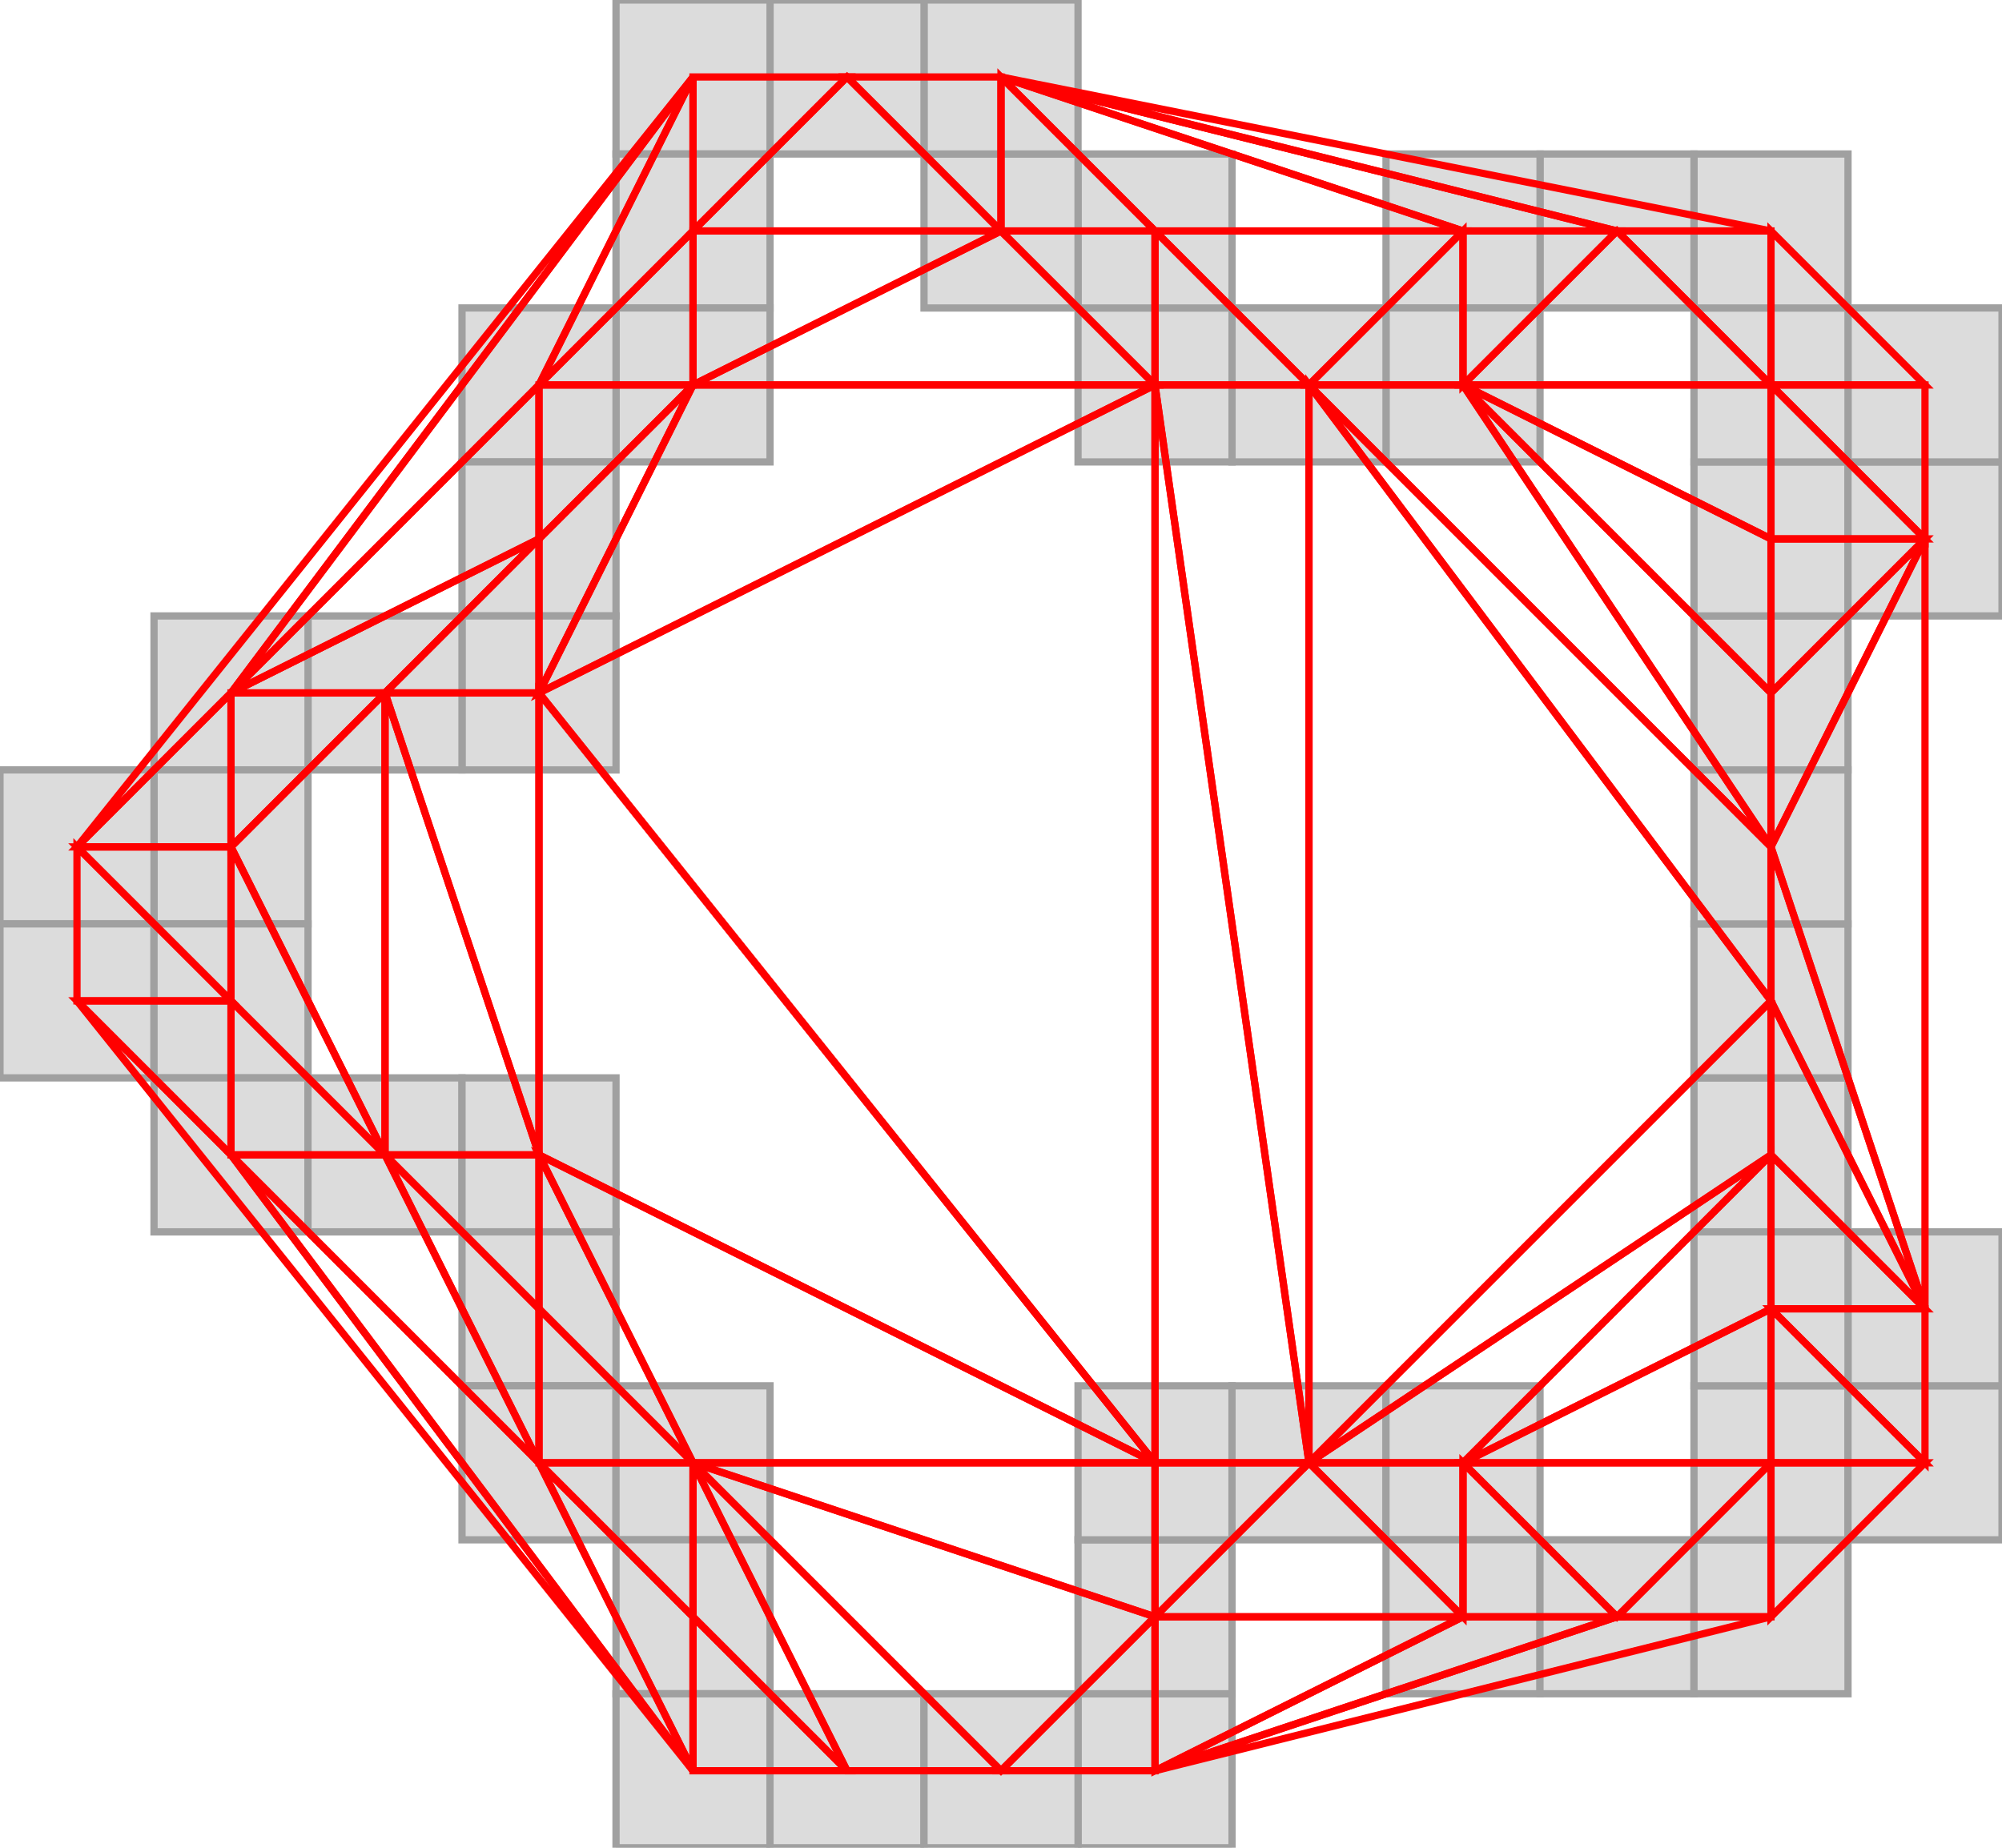<?xml version="1.0" encoding="ISO-8859-1" standalone="no"?>
<!DOCTYPE svg PUBLIC "-//W3C//DTD SVG 1.1//EN"
 "http://www.w3.org/Graphics/SVG/1.1/DTD/svg11.dtd">
<svg width="130mm" height="120mm" 
     viewBox="0 0 368.504 340.158" 
     xmlns="http://www.w3.org/2000/svg" version="1.1" xmlns:xlink="http://www.w3.org/1999/xlink" >
<desc>output.svg, created with the Board library (Copyleft) 2007 Sebastien Fourey</desc>
<rect x="198.43" y="311.81" width="28.35" height="28.35" fill="rgb(220,220,220)" stroke="rgb(160,160,160)" stroke-width="0.353mm" style="stroke-linecap:butt;stroke-linejoin:miter" />
<rect x="198.43" y="283.46" width="28.35" height="28.35" fill="rgb(220,220,220)" stroke="rgb(160,160,160)" stroke-width="0.353mm" style="stroke-linecap:butt;stroke-linejoin:miter" />
<rect x="198.43" y="255.12" width="28.35" height="28.35" fill="rgb(220,220,220)" stroke="rgb(160,160,160)" stroke-width="0.353mm" style="stroke-linecap:butt;stroke-linejoin:miter" />
<rect x="226.77" y="255.12" width="28.35" height="28.35" fill="rgb(220,220,220)" stroke="rgb(160,160,160)" stroke-width="0.353mm" style="stroke-linecap:butt;stroke-linejoin:miter" />
<rect x="255.12" y="255.12" width="28.35" height="28.35" fill="rgb(220,220,220)" stroke="rgb(160,160,160)" stroke-width="0.353mm" style="stroke-linecap:butt;stroke-linejoin:miter" />
<rect x="255.12" y="283.46" width="28.35" height="28.35" fill="rgb(220,220,220)" stroke="rgb(160,160,160)" stroke-width="0.353mm" style="stroke-linecap:butt;stroke-linejoin:miter" />
<rect x="283.46" y="283.46" width="28.35" height="28.35" fill="rgb(220,220,220)" stroke="rgb(160,160,160)" stroke-width="0.353mm" style="stroke-linecap:butt;stroke-linejoin:miter" />
<rect x="311.81" y="283.46" width="28.35" height="28.35" fill="rgb(220,220,220)" stroke="rgb(160,160,160)" stroke-width="0.353mm" style="stroke-linecap:butt;stroke-linejoin:miter" />
<rect x="311.81" y="255.12" width="28.35" height="28.35" fill="rgb(220,220,220)" stroke="rgb(160,160,160)" stroke-width="0.353mm" style="stroke-linecap:butt;stroke-linejoin:miter" />
<rect x="340.16" y="255.12" width="28.35" height="28.35" fill="rgb(220,220,220)" stroke="rgb(160,160,160)" stroke-width="0.353mm" style="stroke-linecap:butt;stroke-linejoin:miter" />
<rect x="340.16" y="226.77" width="28.35" height="28.35" fill="rgb(220,220,220)" stroke="rgb(160,160,160)" stroke-width="0.353mm" style="stroke-linecap:butt;stroke-linejoin:miter" />
<rect x="311.81" y="226.77" width="28.35" height="28.35" fill="rgb(220,220,220)" stroke="rgb(160,160,160)" stroke-width="0.353mm" style="stroke-linecap:butt;stroke-linejoin:miter" />
<rect x="311.81" y="198.43" width="28.35" height="28.35" fill="rgb(220,220,220)" stroke="rgb(160,160,160)" stroke-width="0.353mm" style="stroke-linecap:butt;stroke-linejoin:miter" />
<rect x="311.81" y="170.08" width="28.35" height="28.35" fill="rgb(220,220,220)" stroke="rgb(160,160,160)" stroke-width="0.353mm" style="stroke-linecap:butt;stroke-linejoin:miter" />
<rect x="311.81" y="141.73" width="28.35" height="28.35" fill="rgb(220,220,220)" stroke="rgb(160,160,160)" stroke-width="0.353mm" style="stroke-linecap:butt;stroke-linejoin:miter" />
<rect x="311.81" y="113.39" width="28.35" height="28.35" fill="rgb(220,220,220)" stroke="rgb(160,160,160)" stroke-width="0.353mm" style="stroke-linecap:butt;stroke-linejoin:miter" />
<rect x="311.81" y="85.04" width="28.35" height="28.35" fill="rgb(220,220,220)" stroke="rgb(160,160,160)" stroke-width="0.353mm" style="stroke-linecap:butt;stroke-linejoin:miter" />
<rect x="340.16" y="85.04" width="28.35" height="28.35" fill="rgb(220,220,220)" stroke="rgb(160,160,160)" stroke-width="0.353mm" style="stroke-linecap:butt;stroke-linejoin:miter" />
<rect x="340.16" y="56.69" width="28.35" height="28.35" fill="rgb(220,220,220)" stroke="rgb(160,160,160)" stroke-width="0.353mm" style="stroke-linecap:butt;stroke-linejoin:miter" />
<rect x="311.81" y="56.69" width="28.35" height="28.35" fill="rgb(220,220,220)" stroke="rgb(160,160,160)" stroke-width="0.353mm" style="stroke-linecap:butt;stroke-linejoin:miter" />
<rect x="311.81" y="28.35" width="28.35" height="28.35" fill="rgb(220,220,220)" stroke="rgb(160,160,160)" stroke-width="0.353mm" style="stroke-linecap:butt;stroke-linejoin:miter" />
<rect x="283.46" y="28.35" width="28.35" height="28.35" fill="rgb(220,220,220)" stroke="rgb(160,160,160)" stroke-width="0.353mm" style="stroke-linecap:butt;stroke-linejoin:miter" />
<rect x="255.12" y="28.35" width="28.35" height="28.35" fill="rgb(220,220,220)" stroke="rgb(160,160,160)" stroke-width="0.353mm" style="stroke-linecap:butt;stroke-linejoin:miter" />
<rect x="255.12" y="56.69" width="28.35" height="28.35" fill="rgb(220,220,220)" stroke="rgb(160,160,160)" stroke-width="0.353mm" style="stroke-linecap:butt;stroke-linejoin:miter" />
<rect x="226.77" y="56.69" width="28.35" height="28.35" fill="rgb(220,220,220)" stroke="rgb(160,160,160)" stroke-width="0.353mm" style="stroke-linecap:butt;stroke-linejoin:miter" />
<rect x="198.43" y="56.69" width="28.35" height="28.35" fill="rgb(220,220,220)" stroke="rgb(160,160,160)" stroke-width="0.353mm" style="stroke-linecap:butt;stroke-linejoin:miter" />
<rect x="198.43" y="28.35" width="28.35" height="28.35" fill="rgb(220,220,220)" stroke="rgb(160,160,160)" stroke-width="0.353mm" style="stroke-linecap:butt;stroke-linejoin:miter" />
<rect x="170.08" y="28.35" width="28.35" height="28.35" fill="rgb(220,220,220)" stroke="rgb(160,160,160)" stroke-width="0.353mm" style="stroke-linecap:butt;stroke-linejoin:miter" />
<rect x="170.08" y="0" width="28.35" height="28.35" fill="rgb(220,220,220)" stroke="rgb(160,160,160)" stroke-width="0.353mm" style="stroke-linecap:butt;stroke-linejoin:miter" />
<rect x="141.73" y="0" width="28.35" height="28.35" fill="rgb(220,220,220)" stroke="rgb(160,160,160)" stroke-width="0.353mm" style="stroke-linecap:butt;stroke-linejoin:miter" />
<rect x="113.39" y="0" width="28.35" height="28.35" fill="rgb(220,220,220)" stroke="rgb(160,160,160)" stroke-width="0.353mm" style="stroke-linecap:butt;stroke-linejoin:miter" />
<rect x="113.39" y="28.35" width="28.35" height="28.35" fill="rgb(220,220,220)" stroke="rgb(160,160,160)" stroke-width="0.353mm" style="stroke-linecap:butt;stroke-linejoin:miter" />
<rect x="113.39" y="56.69" width="28.35" height="28.35" fill="rgb(220,220,220)" stroke="rgb(160,160,160)" stroke-width="0.353mm" style="stroke-linecap:butt;stroke-linejoin:miter" />
<rect x="85.04" y="56.69" width="28.35" height="28.35" fill="rgb(220,220,220)" stroke="rgb(160,160,160)" stroke-width="0.353mm" style="stroke-linecap:butt;stroke-linejoin:miter" />
<rect x="85.04" y="85.04" width="28.35" height="28.35" fill="rgb(220,220,220)" stroke="rgb(160,160,160)" stroke-width="0.353mm" style="stroke-linecap:butt;stroke-linejoin:miter" />
<rect x="85.04" y="113.39" width="28.35" height="28.35" fill="rgb(220,220,220)" stroke="rgb(160,160,160)" stroke-width="0.353mm" style="stroke-linecap:butt;stroke-linejoin:miter" />
<rect x="56.69" y="113.39" width="28.35" height="28.35" fill="rgb(220,220,220)" stroke="rgb(160,160,160)" stroke-width="0.353mm" style="stroke-linecap:butt;stroke-linejoin:miter" />
<rect x="28.35" y="113.39" width="28.35" height="28.35" fill="rgb(220,220,220)" stroke="rgb(160,160,160)" stroke-width="0.353mm" style="stroke-linecap:butt;stroke-linejoin:miter" />
<rect x="28.35" y="141.73" width="28.35" height="28.35" fill="rgb(220,220,220)" stroke="rgb(160,160,160)" stroke-width="0.353mm" style="stroke-linecap:butt;stroke-linejoin:miter" />
<rect x="0" y="141.73" width="28.35" height="28.35" fill="rgb(220,220,220)" stroke="rgb(160,160,160)" stroke-width="0.353mm" style="stroke-linecap:butt;stroke-linejoin:miter" />
<rect x="0" y="170.08" width="28.35" height="28.35" fill="rgb(220,220,220)" stroke="rgb(160,160,160)" stroke-width="0.353mm" style="stroke-linecap:butt;stroke-linejoin:miter" />
<rect x="28.35" y="170.08" width="28.35" height="28.35" fill="rgb(220,220,220)" stroke="rgb(160,160,160)" stroke-width="0.353mm" style="stroke-linecap:butt;stroke-linejoin:miter" />
<rect x="28.35" y="198.43" width="28.35" height="28.35" fill="rgb(220,220,220)" stroke="rgb(160,160,160)" stroke-width="0.353mm" style="stroke-linecap:butt;stroke-linejoin:miter" />
<rect x="56.69" y="198.43" width="28.35" height="28.35" fill="rgb(220,220,220)" stroke="rgb(160,160,160)" stroke-width="0.353mm" style="stroke-linecap:butt;stroke-linejoin:miter" />
<rect x="85.04" y="198.43" width="28.35" height="28.35" fill="rgb(220,220,220)" stroke="rgb(160,160,160)" stroke-width="0.353mm" style="stroke-linecap:butt;stroke-linejoin:miter" />
<rect x="85.04" y="226.77" width="28.35" height="28.35" fill="rgb(220,220,220)" stroke="rgb(160,160,160)" stroke-width="0.353mm" style="stroke-linecap:butt;stroke-linejoin:miter" />
<rect x="85.04" y="255.12" width="28.35" height="28.35" fill="rgb(220,220,220)" stroke="rgb(160,160,160)" stroke-width="0.353mm" style="stroke-linecap:butt;stroke-linejoin:miter" />
<rect x="113.39" y="255.12" width="28.35" height="28.35" fill="rgb(220,220,220)" stroke="rgb(160,160,160)" stroke-width="0.353mm" style="stroke-linecap:butt;stroke-linejoin:miter" />
<rect x="113.39" y="283.46" width="28.35" height="28.35" fill="rgb(220,220,220)" stroke="rgb(160,160,160)" stroke-width="0.353mm" style="stroke-linecap:butt;stroke-linejoin:miter" />
<rect x="113.39" y="311.81" width="28.35" height="28.35" fill="rgb(220,220,220)" stroke="rgb(160,160,160)" stroke-width="0.353mm" style="stroke-linecap:butt;stroke-linejoin:miter" />
<rect x="141.73" y="311.81" width="28.35" height="28.35" fill="rgb(220,220,220)" stroke="rgb(160,160,160)" stroke-width="0.353mm" style="stroke-linecap:butt;stroke-linejoin:miter" />
<rect x="170.08" y="311.81" width="28.35" height="28.35" fill="rgb(220,220,220)" stroke="rgb(160,160,160)" stroke-width="0.353mm" style="stroke-linecap:butt;stroke-linejoin:miter" />
<polygon fill="rgb(255,255,255)" stroke="rgb(255,0,0)" stroke-width="0.353mm" style="stroke-linecap:butt;stroke-linejoin:miter"  fill-opacity="0"
          points="212.6,269.29 212.6,297.64 240.94,269.29" />
<polygon fill="rgb(255,255,255)" stroke="rgb(255,0,0)" stroke-width="0.353mm" style="stroke-linecap:butt;stroke-linejoin:miter"  fill-opacity="0"
          points="212.6,297.64 212.6,325.98 269.29,297.64" />
<polygon fill="rgb(255,255,255)" stroke="rgb(255,0,0)" stroke-width="0.353mm" style="stroke-linecap:butt;stroke-linejoin:miter"  fill-opacity="0"
          points="269.29,269.29 325.98,240.94 325.98,212.6" />
<polygon fill="rgb(255,255,255)" stroke="rgb(255,0,0)" stroke-width="0.353mm" style="stroke-linecap:butt;stroke-linejoin:miter"  fill-opacity="0"
          points="269.29,269.29 325.98,269.29 325.98,240.94" />
<polygon fill="rgb(255,255,255)" stroke="rgb(255,0,0)" stroke-width="0.353mm" style="stroke-linecap:butt;stroke-linejoin:miter"  fill-opacity="0"
          points="155.91,14.17 127.56,14.17 127.56,42.52" />
<polygon fill="rgb(255,255,255)" stroke="rgb(255,0,0)" stroke-width="0.353mm" style="stroke-linecap:butt;stroke-linejoin:miter"  fill-opacity="0"
          points="184.25,42.52 155.91,14.17 127.56,42.52" />
<polygon fill="rgb(255,255,255)" stroke="rgb(255,0,0)" stroke-width="0.353mm" style="stroke-linecap:butt;stroke-linejoin:miter"  fill-opacity="0"
          points="325.98,269.29 354.33,269.29 325.98,240.94" />
<polygon fill="rgb(255,255,255)" stroke="rgb(255,0,0)" stroke-width="0.353mm" style="stroke-linecap:butt;stroke-linejoin:miter"  fill-opacity="0"
          points="212.6,297.64 269.29,297.64 240.94,269.29" />
<polygon fill="rgb(255,255,255)" stroke="rgb(255,0,0)" stroke-width="0.353mm" style="stroke-linecap:butt;stroke-linejoin:miter"  fill-opacity="0"
          points="240.94,269.29 269.29,297.64 269.29,269.29" />
<polygon fill="rgb(255,255,255)" stroke="rgb(255,0,0)" stroke-width="0.353mm" style="stroke-linecap:butt;stroke-linejoin:miter"  fill-opacity="0"
          points="269.29,297.64 297.64,297.64 269.29,269.29" />
<polygon fill="rgb(255,255,255)" stroke="rgb(255,0,0)" stroke-width="0.353mm" style="stroke-linecap:butt;stroke-linejoin:miter"  fill-opacity="0"
          points="269.29,297.64 212.6,325.98 297.64,297.64" />
<polygon fill="rgb(255,255,255)" stroke="rgb(255,0,0)" stroke-width="0.353mm" style="stroke-linecap:butt;stroke-linejoin:miter"  fill-opacity="0"
          points="297.64,297.64 325.98,297.64 325.98,269.29" />
<polygon fill="rgb(255,255,255)" stroke="rgb(255,0,0)" stroke-width="0.353mm" style="stroke-linecap:butt;stroke-linejoin:miter"  fill-opacity="0"
          points="297.64,297.64 212.6,325.98 325.98,297.64" />
<polygon fill="rgb(255,255,255)" stroke="rgb(255,0,0)" stroke-width="0.353mm" style="stroke-linecap:butt;stroke-linejoin:miter"  fill-opacity="0"
          points="297.64,297.64 325.98,269.29 269.29,269.29" />
<polygon fill="rgb(255,255,255)" stroke="rgb(255,0,0)" stroke-width="0.353mm" style="stroke-linecap:butt;stroke-linejoin:miter"  fill-opacity="0"
          points="269.29,70.87 325.98,70.87 297.64,42.52" />
<polygon fill="rgb(255,255,255)" stroke="rgb(255,0,0)" stroke-width="0.353mm" style="stroke-linecap:butt;stroke-linejoin:miter"  fill-opacity="0"
          points="325.98,297.64 354.33,269.29 325.98,269.29" />
<polygon fill="rgb(255,255,255)" stroke="rgb(255,0,0)" stroke-width="0.353mm" style="stroke-linecap:butt;stroke-linejoin:miter"  fill-opacity="0"
          points="354.33,269.29 354.33,240.94 325.98,240.94" />
<polygon fill="rgb(255,255,255)" stroke="rgb(255,0,0)" stroke-width="0.353mm" style="stroke-linecap:butt;stroke-linejoin:miter"  fill-opacity="0"
          points="240.94,269.29 269.29,269.29 325.98,212.6" />
<polygon fill="rgb(255,255,255)" stroke="rgb(255,0,0)" stroke-width="0.353mm" style="stroke-linecap:butt;stroke-linejoin:miter"  fill-opacity="0"
          points="127.56,70.87 184.25,42.52 127.56,42.52" />
<polygon fill="rgb(255,255,255)" stroke="rgb(255,0,0)" stroke-width="0.353mm" style="stroke-linecap:butt;stroke-linejoin:miter"  fill-opacity="0"
          points="240.94,269.29 325.98,212.6 325.98,184.25" />
<polygon fill="rgb(255,255,255)" stroke="rgb(255,0,0)" stroke-width="0.353mm" style="stroke-linecap:butt;stroke-linejoin:miter"  fill-opacity="0"
          points="325.98,240.94 354.33,240.94 325.98,212.6" />
<polygon fill="rgb(255,255,255)" stroke="rgb(255,0,0)" stroke-width="0.353mm" style="stroke-linecap:butt;stroke-linejoin:miter"  fill-opacity="0"
          points="240.94,269.29 325.98,184.25 240.94,70.87" />
<polygon fill="rgb(255,255,255)" stroke="rgb(255,0,0)" stroke-width="0.353mm" style="stroke-linecap:butt;stroke-linejoin:miter"  fill-opacity="0"
          points="325.98,212.6 354.33,240.94 325.98,184.25" />
<polygon fill="rgb(255,255,255)" stroke="rgb(255,0,0)" stroke-width="0.353mm" style="stroke-linecap:butt;stroke-linejoin:miter"  fill-opacity="0"
          points="325.98,184.25 325.98,155.91 240.94,70.87" />
<polygon fill="rgb(255,255,255)" stroke="rgb(255,0,0)" stroke-width="0.353mm" style="stroke-linecap:butt;stroke-linejoin:miter"  fill-opacity="0"
          points="325.98,184.25 354.33,240.94 325.98,155.91" />
<polygon fill="rgb(255,255,255)" stroke="rgb(255,0,0)" stroke-width="0.353mm" style="stroke-linecap:butt;stroke-linejoin:miter"  fill-opacity="0"
          points="269.29,70.87 325.98,127.56 325.98,99.21" />
<polygon fill="rgb(255,255,255)" stroke="rgb(255,0,0)" stroke-width="0.353mm" style="stroke-linecap:butt;stroke-linejoin:miter"  fill-opacity="0"
          points="325.98,155.91 354.33,240.94 354.33,99.21" />
<polygon fill="rgb(255,255,255)" stroke="rgb(255,0,0)" stroke-width="0.353mm" style="stroke-linecap:butt;stroke-linejoin:miter"  fill-opacity="0"
          points="269.29,42.52 269.29,70.87 297.64,42.52" />
<polygon fill="rgb(255,255,255)" stroke="rgb(255,0,0)" stroke-width="0.353mm" style="stroke-linecap:butt;stroke-linejoin:miter"  fill-opacity="0"
          points="325.98,127.56 325.98,155.91 354.33,99.21" />
<polygon fill="rgb(255,255,255)" stroke="rgb(255,0,0)" stroke-width="0.353mm" style="stroke-linecap:butt;stroke-linejoin:miter"  fill-opacity="0"
          points="325.98,127.56 354.33,99.21 325.98,99.21" />
<polygon fill="rgb(255,255,255)" stroke="rgb(255,0,0)" stroke-width="0.353mm" style="stroke-linecap:butt;stroke-linejoin:miter"  fill-opacity="0"
          points="354.33,99.21 354.33,70.87 325.98,70.87" />
<polygon fill="rgb(255,255,255)" stroke="rgb(255,0,0)" stroke-width="0.353mm" style="stroke-linecap:butt;stroke-linejoin:miter"  fill-opacity="0"
          points="354.33,99.21 325.98,70.87 325.98,99.21" />
<polygon fill="rgb(255,255,255)" stroke="rgb(255,0,0)" stroke-width="0.353mm" style="stroke-linecap:butt;stroke-linejoin:miter"  fill-opacity="0"
          points="325.98,70.87 325.98,42.52 297.64,42.52" />
<polygon fill="rgb(255,255,255)" stroke="rgb(255,0,0)" stroke-width="0.353mm" style="stroke-linecap:butt;stroke-linejoin:miter"  fill-opacity="0"
          points="325.98,70.87 354.33,70.87 325.98,42.52" />
<polygon fill="rgb(255,255,255)" stroke="rgb(255,0,0)" stroke-width="0.353mm" style="stroke-linecap:butt;stroke-linejoin:miter"  fill-opacity="0"
          points="269.29,70.87 325.98,99.21 325.98,70.87" />
<polygon fill="rgb(255,255,255)" stroke="rgb(255,0,0)" stroke-width="0.353mm" style="stroke-linecap:butt;stroke-linejoin:miter"  fill-opacity="0"
          points="269.29,70.87 269.29,42.52 240.94,70.87" />
<polygon fill="rgb(255,255,255)" stroke="rgb(255,0,0)" stroke-width="0.353mm" style="stroke-linecap:butt;stroke-linejoin:miter"  fill-opacity="0"
          points="297.64,42.52 325.98,42.52 184.25,14.17" />
<polygon fill="rgb(255,255,255)" stroke="rgb(255,0,0)" stroke-width="0.353mm" style="stroke-linecap:butt;stroke-linejoin:miter"  fill-opacity="0"
          points="325.98,155.91 269.29,70.87 240.94,70.87" />
<polygon fill="rgb(255,255,255)" stroke="rgb(255,0,0)" stroke-width="0.353mm" style="stroke-linecap:butt;stroke-linejoin:miter"  fill-opacity="0"
          points="325.98,155.91 325.98,127.56 269.29,70.87" />
<polygon fill="rgb(255,255,255)" stroke="rgb(255,0,0)" stroke-width="0.353mm" style="stroke-linecap:butt;stroke-linejoin:miter"  fill-opacity="0"
          points="240.94,269.29 240.94,70.87 212.6,70.87" />
<polygon fill="rgb(255,255,255)" stroke="rgb(255,0,0)" stroke-width="0.353mm" style="stroke-linecap:butt;stroke-linejoin:miter"  fill-opacity="0"
          points="184.25,42.52 127.56,70.87 212.6,70.87" />
<polygon fill="rgb(255,255,255)" stroke="rgb(255,0,0)" stroke-width="0.353mm" style="stroke-linecap:butt;stroke-linejoin:miter"  fill-opacity="0"
          points="240.94,269.29 212.6,70.87 212.6,269.29" />
<polygon fill="rgb(255,255,255)" stroke="rgb(255,0,0)" stroke-width="0.353mm" style="stroke-linecap:butt;stroke-linejoin:miter"  fill-opacity="0"
          points="240.94,70.87 269.29,42.52 212.6,42.52" />
<polygon fill="rgb(255,255,255)" stroke="rgb(255,0,0)" stroke-width="0.353mm" style="stroke-linecap:butt;stroke-linejoin:miter"  fill-opacity="0"
          points="240.94,70.87 212.6,42.52 212.6,70.87" />
<polygon fill="rgb(255,255,255)" stroke="rgb(255,0,0)" stroke-width="0.353mm" style="stroke-linecap:butt;stroke-linejoin:miter"  fill-opacity="0"
          points="269.29,42.52 297.64,42.52 184.25,14.17" />
<polygon fill="rgb(255,255,255)" stroke="rgb(255,0,0)" stroke-width="0.353mm" style="stroke-linecap:butt;stroke-linejoin:miter"  fill-opacity="0"
          points="212.6,42.52 184.25,42.52 212.6,70.87" />
<polygon fill="rgb(255,255,255)" stroke="rgb(255,0,0)" stroke-width="0.353mm" style="stroke-linecap:butt;stroke-linejoin:miter"  fill-opacity="0"
          points="212.6,42.52 184.25,14.17 184.25,42.52" />
<polygon fill="rgb(255,255,255)" stroke="rgb(255,0,0)" stroke-width="0.353mm" style="stroke-linecap:butt;stroke-linejoin:miter"  fill-opacity="0"
          points="212.6,42.52 269.29,42.52 184.25,14.17" />
<polygon fill="rgb(255,255,255)" stroke="rgb(255,0,0)" stroke-width="0.353mm" style="stroke-linecap:butt;stroke-linejoin:miter"  fill-opacity="0"
          points="184.25,14.17 155.91,14.17 184.25,42.52" />
<polygon fill="rgb(255,255,255)" stroke="rgb(255,0,0)" stroke-width="0.353mm" style="stroke-linecap:butt;stroke-linejoin:miter"  fill-opacity="0"
          points="127.56,70.87 99.21,99.21 99.21,127.56" />
<polygon fill="rgb(255,255,255)" stroke="rgb(255,0,0)" stroke-width="0.353mm" style="stroke-linecap:butt;stroke-linejoin:miter"  fill-opacity="0"
          points="99.21,70.87 99.21,99.21 127.56,70.87" />
<polygon fill="rgb(255,255,255)" stroke="rgb(255,0,0)" stroke-width="0.353mm" style="stroke-linecap:butt;stroke-linejoin:miter"  fill-opacity="0"
          points="127.56,70.87 99.21,127.56 212.6,70.87" />
<polygon fill="rgb(255,255,255)" stroke="rgb(255,0,0)" stroke-width="0.353mm" style="stroke-linecap:butt;stroke-linejoin:miter"  fill-opacity="0"
          points="127.56,42.52 127.56,14.17 99.21,70.87" />
<polygon fill="rgb(255,255,255)" stroke="rgb(255,0,0)" stroke-width="0.353mm" style="stroke-linecap:butt;stroke-linejoin:miter"  fill-opacity="0"
          points="99.21,127.56 212.6,269.29 212.6,70.87" />
<polygon fill="rgb(255,255,255)" stroke="rgb(255,0,0)" stroke-width="0.353mm" style="stroke-linecap:butt;stroke-linejoin:miter"  fill-opacity="0"
          points="127.56,70.87 127.56,42.52 99.21,70.87" />
<polygon fill="rgb(255,255,255)" stroke="rgb(255,0,0)" stroke-width="0.353mm" style="stroke-linecap:butt;stroke-linejoin:miter"  fill-opacity="0"
          points="70.87,212.6 42.52,155.91 42.52,184.25" />
<polygon fill="rgb(255,255,255)" stroke="rgb(255,0,0)" stroke-width="0.353mm" style="stroke-linecap:butt;stroke-linejoin:miter"  fill-opacity="0"
          points="99.21,70.87 127.56,14.17 42.52,127.56" />
<polygon fill="rgb(255,255,255)" stroke="rgb(255,0,0)" stroke-width="0.353mm" style="stroke-linecap:butt;stroke-linejoin:miter"  fill-opacity="0"
          points="70.87,127.56 42.52,155.91 70.87,212.6" />
<polygon fill="rgb(255,255,255)" stroke="rgb(255,0,0)" stroke-width="0.353mm" style="stroke-linecap:butt;stroke-linejoin:miter"  fill-opacity="0"
          points="99.21,99.21 99.21,70.87 42.52,127.56" />
<polygon fill="rgb(255,255,255)" stroke="rgb(255,0,0)" stroke-width="0.353mm" style="stroke-linecap:butt;stroke-linejoin:miter"  fill-opacity="0"
          points="42.52,155.91 70.87,127.56 42.52,127.56" />
<polygon fill="rgb(255,255,255)" stroke="rgb(255,0,0)" stroke-width="0.353mm" style="stroke-linecap:butt;stroke-linejoin:miter"  fill-opacity="0"
          points="99.21,127.56 99.21,99.21 70.87,127.56" />
<polygon fill="rgb(255,255,255)" stroke="rgb(255,0,0)" stroke-width="0.353mm" style="stroke-linecap:butt;stroke-linejoin:miter"  fill-opacity="0"
          points="42.52,184.25 42.52,212.6 70.87,212.6" />
<polygon fill="rgb(255,255,255)" stroke="rgb(255,0,0)" stroke-width="0.353mm" style="stroke-linecap:butt;stroke-linejoin:miter"  fill-opacity="0"
          points="70.87,127.56 99.21,99.21 42.52,127.56" />
<polygon fill="rgb(255,255,255)" stroke="rgb(255,0,0)" stroke-width="0.353mm" style="stroke-linecap:butt;stroke-linejoin:miter"  fill-opacity="0"
          points="99.21,212.6 212.6,269.29 99.21,127.56" />
<polygon fill="rgb(255,255,255)" stroke="rgb(255,0,0)" stroke-width="0.353mm" style="stroke-linecap:butt;stroke-linejoin:miter"  fill-opacity="0"
          points="42.52,127.56 127.56,14.17 14.17,155.91" />
<polygon fill="rgb(255,255,255)" stroke="rgb(255,0,0)" stroke-width="0.353mm" style="stroke-linecap:butt;stroke-linejoin:miter"  fill-opacity="0"
          points="42.52,184.25 14.17,155.91 14.17,184.25" />
<polygon fill="rgb(255,255,255)" stroke="rgb(255,0,0)" stroke-width="0.353mm" style="stroke-linecap:butt;stroke-linejoin:miter"  fill-opacity="0"
          points="42.52,155.91 42.52,127.56 14.17,155.91" />
<polygon fill="rgb(255,255,255)" stroke="rgb(255,0,0)" stroke-width="0.353mm" style="stroke-linecap:butt;stroke-linejoin:miter"  fill-opacity="0"
          points="99.21,240.94 127.56,269.29 99.21,212.6" />
<polygon fill="rgb(255,255,255)" stroke="rgb(255,0,0)" stroke-width="0.353mm" style="stroke-linecap:butt;stroke-linejoin:miter"  fill-opacity="0"
          points="14.17,155.91 42.52,184.25 42.52,155.91" />
<polygon fill="rgb(255,255,255)" stroke="rgb(255,0,0)" stroke-width="0.353mm" style="stroke-linecap:butt;stroke-linejoin:miter"  fill-opacity="0"
          points="14.17,184.25 42.52,212.6 42.52,184.25" />
<polygon fill="rgb(255,255,255)" stroke="rgb(255,0,0)" stroke-width="0.353mm" style="stroke-linecap:butt;stroke-linejoin:miter"  fill-opacity="0"
          points="99.21,269.29 127.56,269.29 99.21,240.94" />
<polygon fill="rgb(255,255,255)" stroke="rgb(255,0,0)" stroke-width="0.353mm" style="stroke-linecap:butt;stroke-linejoin:miter"  fill-opacity="0"
          points="70.87,127.56 70.87,212.6 99.21,212.6" />
<polygon fill="rgb(255,255,255)" stroke="rgb(255,0,0)" stroke-width="0.353mm" style="stroke-linecap:butt;stroke-linejoin:miter"  fill-opacity="0"
          points="127.56,269.29 99.21,269.29 127.56,297.64" />
<polygon fill="rgb(255,255,255)" stroke="rgb(255,0,0)" stroke-width="0.353mm" style="stroke-linecap:butt;stroke-linejoin:miter"  fill-opacity="0"
          points="70.87,127.56 99.21,212.6 99.21,127.56" />
<polygon fill="rgb(255,255,255)" stroke="rgb(255,0,0)" stroke-width="0.353mm" style="stroke-linecap:butt;stroke-linejoin:miter"  fill-opacity="0"
          points="70.87,212.6 99.21,240.94 99.21,212.6" />
<polygon fill="rgb(255,255,255)" stroke="rgb(255,0,0)" stroke-width="0.353mm" style="stroke-linecap:butt;stroke-linejoin:miter"  fill-opacity="0"
          points="42.52,212.6 99.21,269.29 70.87,212.6" />
<polygon fill="rgb(255,255,255)" stroke="rgb(255,0,0)" stroke-width="0.353mm" style="stroke-linecap:butt;stroke-linejoin:miter"  fill-opacity="0"
          points="70.87,212.6 99.21,269.29 99.21,240.94" />
<polygon fill="rgb(255,255,255)" stroke="rgb(255,0,0)" stroke-width="0.353mm" style="stroke-linecap:butt;stroke-linejoin:miter"  fill-opacity="0"
          points="155.91,325.98 127.56,269.29 127.56,297.64" />
<polygon fill="rgb(255,255,255)" stroke="rgb(255,0,0)" stroke-width="0.353mm" style="stroke-linecap:butt;stroke-linejoin:miter"  fill-opacity="0"
          points="42.52,212.6 14.17,184.25 127.56,325.98" />
<polygon fill="rgb(255,255,255)" stroke="rgb(255,0,0)" stroke-width="0.353mm" style="stroke-linecap:butt;stroke-linejoin:miter"  fill-opacity="0"
          points="212.6,269.29 127.56,269.29 212.6,297.64" />
<polygon fill="rgb(255,255,255)" stroke="rgb(255,0,0)" stroke-width="0.353mm" style="stroke-linecap:butt;stroke-linejoin:miter"  fill-opacity="0"
          points="212.6,269.29 99.21,212.6 127.56,269.29" />
<polygon fill="rgb(255,255,255)" stroke="rgb(255,0,0)" stroke-width="0.353mm" style="stroke-linecap:butt;stroke-linejoin:miter"  fill-opacity="0"
          points="184.25,325.98 127.56,269.29 155.91,325.98" />
<polygon fill="rgb(255,255,255)" stroke="rgb(255,0,0)" stroke-width="0.353mm" style="stroke-linecap:butt;stroke-linejoin:miter"  fill-opacity="0"
          points="99.21,269.29 42.52,212.6 127.56,325.98" />
<polygon fill="rgb(255,255,255)" stroke="rgb(255,0,0)" stroke-width="0.353mm" style="stroke-linecap:butt;stroke-linejoin:miter"  fill-opacity="0"
          points="127.56,297.64 99.21,269.29 127.56,325.98" />
<polygon fill="rgb(255,255,255)" stroke="rgb(255,0,0)" stroke-width="0.353mm" style="stroke-linecap:butt;stroke-linejoin:miter"  fill-opacity="0"
          points="127.56,297.64 127.56,325.98 155.91,325.98" />
<polygon fill="rgb(255,255,255)" stroke="rgb(255,0,0)" stroke-width="0.353mm" style="stroke-linecap:butt;stroke-linejoin:miter"  fill-opacity="0"
          points="212.6,297.64 184.25,325.98 212.6,325.98" />
<polygon fill="rgb(255,255,255)" stroke="rgb(255,0,0)" stroke-width="0.353mm" style="stroke-linecap:butt;stroke-linejoin:miter"  fill-opacity="0"
          points="212.6,297.64 127.56,269.29 184.25,325.98" />
</svg>
